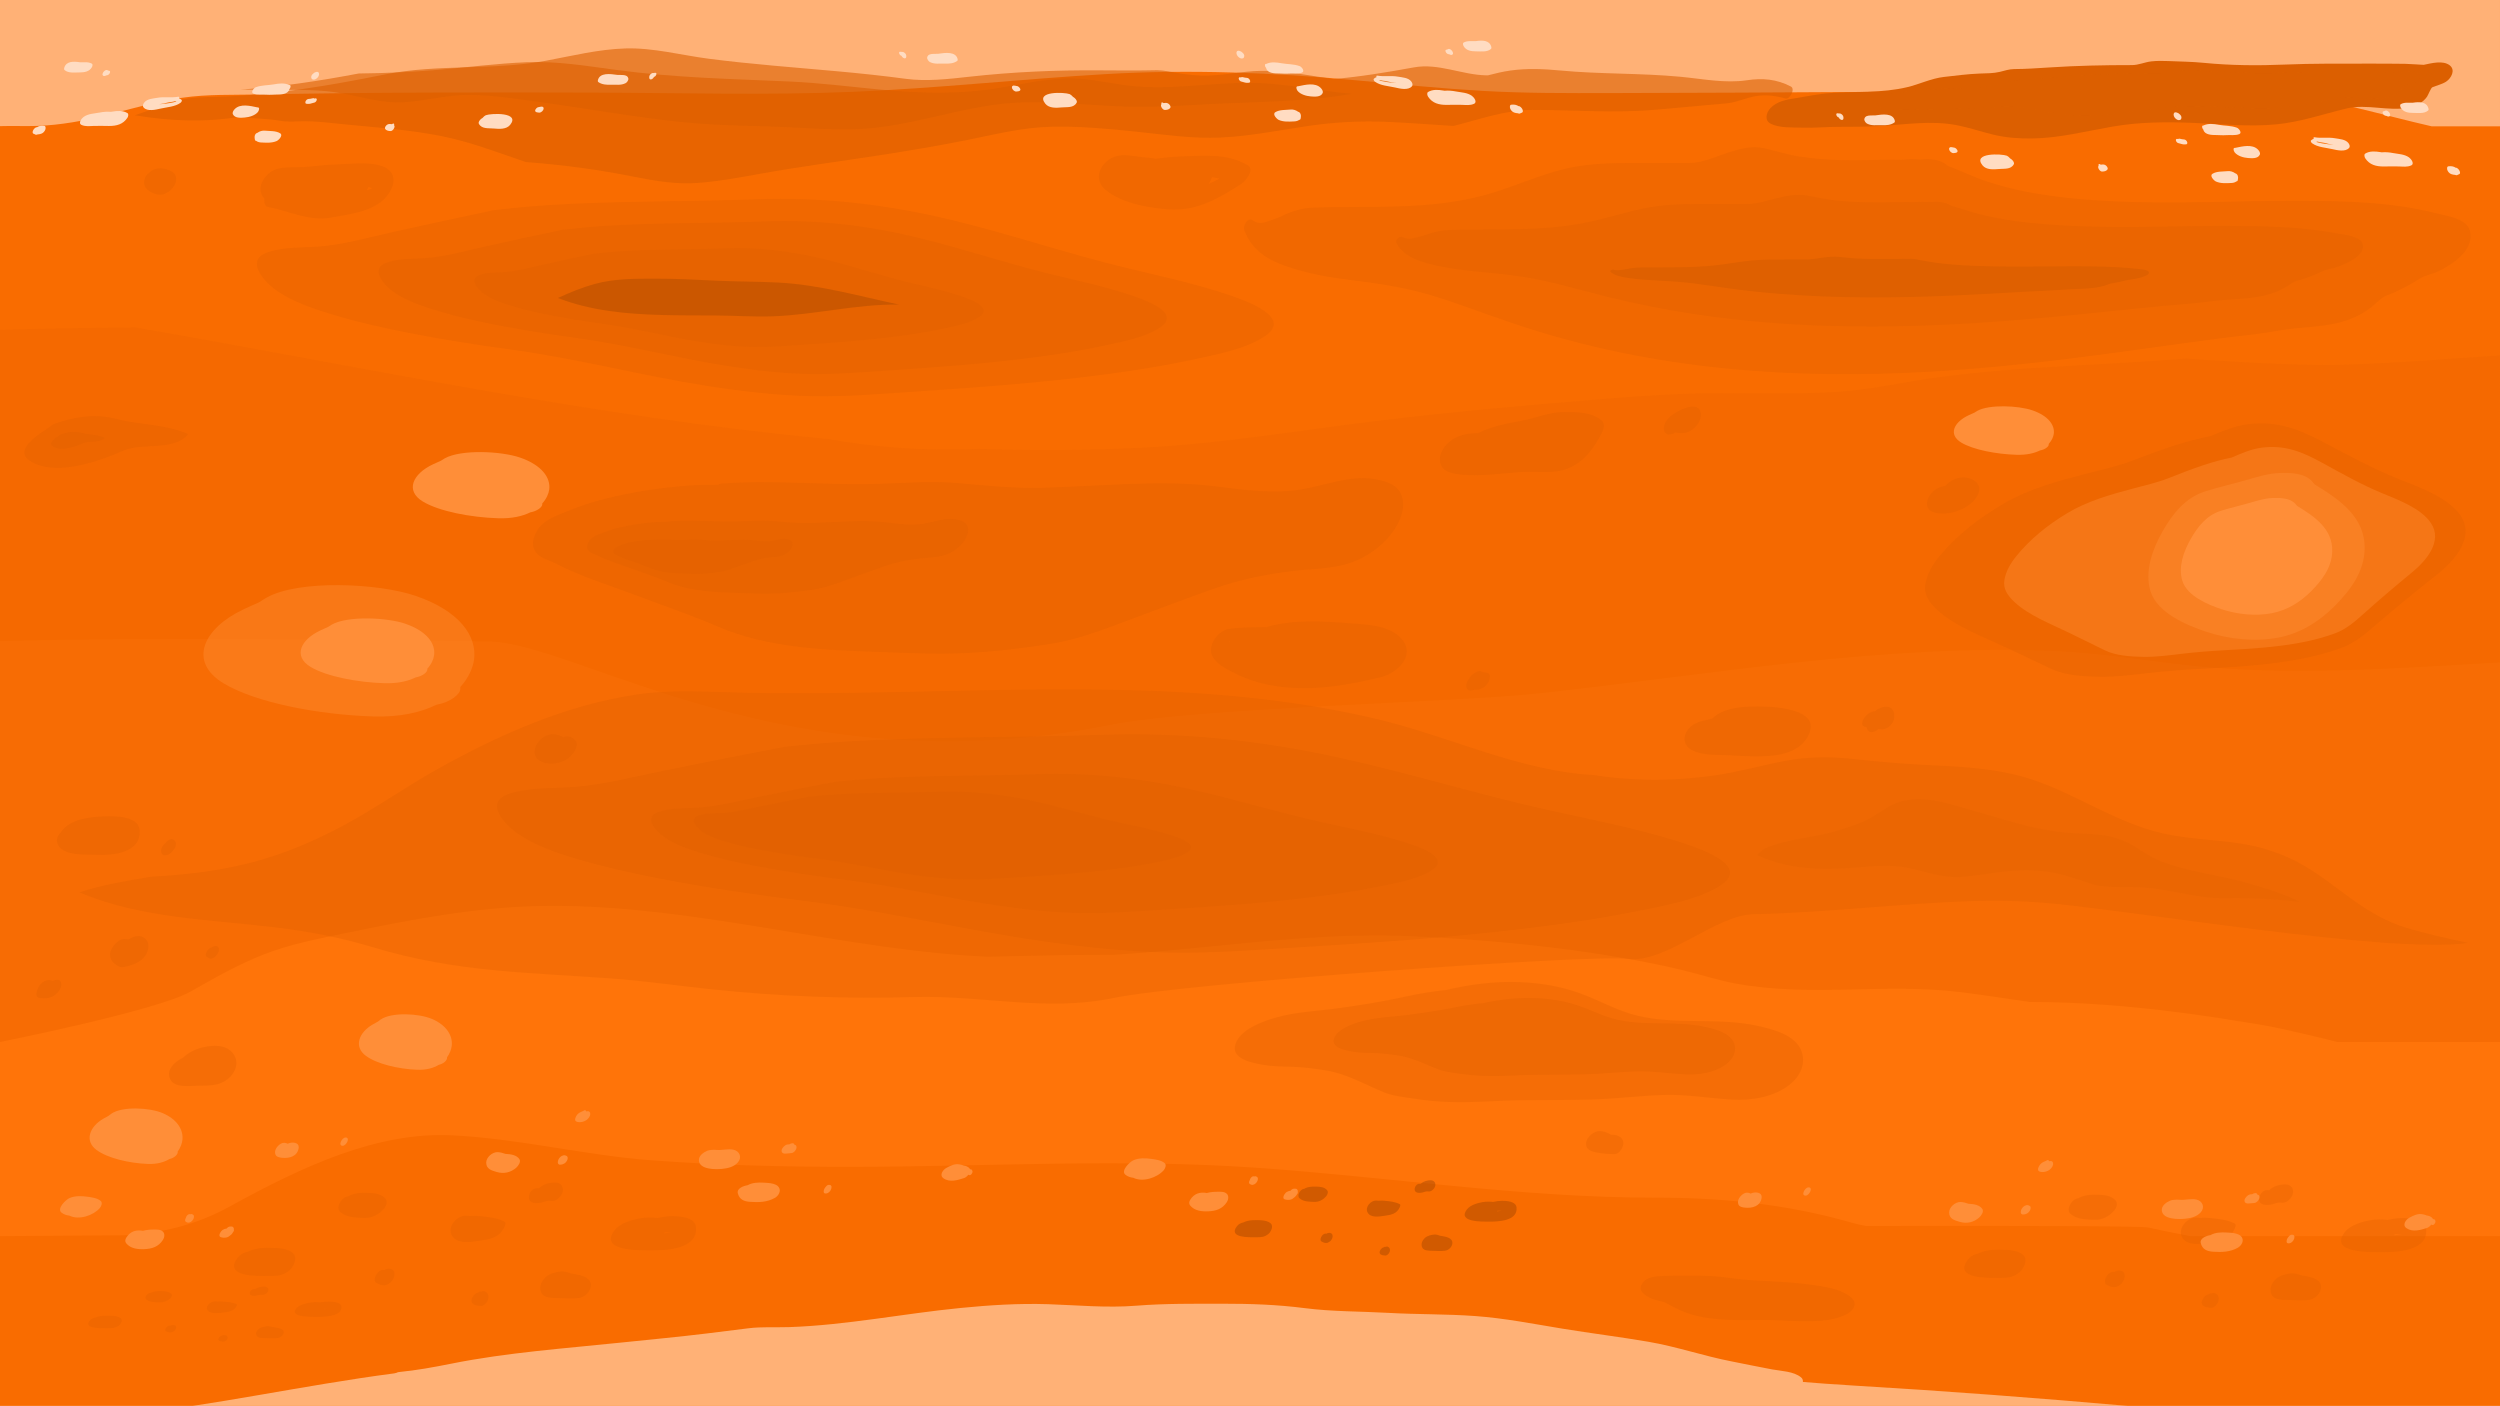 <?xml version="1.0" encoding="UTF-8"?>
<svg xmlns="http://www.w3.org/2000/svg" viewBox="0 0 133.543 75.1">
  <defs>
    <style>
      .cls-1, .cls-2, .cls-3, .cls-4, .cls-5, .cls-6 {
        mix-blend-mode: screen;
      }

      .cls-1, .cls-7 {
        fill: #ffb176;
      }

      .cls-2, .cls-8, .cls-6 {
        fill: #ff8e38;
      }

      .cls-3 {
        fill: #ffdcc2;
      }

      .cls-9, .cls-4 {
        opacity: .6;
      }

      .cls-9, .cls-10, .cls-11, .cls-12, .cls-13, .cls-14, .cls-15 {
        mix-blend-mode: multiply;
      }

      .cls-9, .cls-16, .cls-11, .cls-14 {
        fill: #dc5f00;
      }

      .cls-17 {
        isolation: isolate;
      }

      .cls-4 {
        fill: #f16800;
      }

      .cls-18 {
        fill: #ff7409;
      }

      .cls-10 {
        fill: #8b3c00;
      }

      .cls-10, .cls-12, .cls-13, .cls-14, .cls-15 {
        opacity: .3;
      }

      .cls-11 {
        opacity: .2;
      }

      .cls-6 {
        opacity: .4;
      }

      .cls-13 {
        fill: #723100;
      }

      .cls-15 {
        fill: #c25400;
      }

      .cls-19 {
        fill: #f96c00;
      }
    </style>
  </defs>
  <g class="cls-17">
    <g id="Layer_1" data-name="Layer 1">
      <g>
        <g>
          <g>
            <rect class="cls-19" x="0" width="133.543" height="75.118"/>
            <path class="cls-18" d="m124.928,35.808c-2.546.059-5.094.032-7.638-.229-2.518-.258-5.023-.703-7.546-.807-9.186-.38-18.344,1.265-27.508,2.262-4.666.507-18.282.754-22.95,1.688-17.152,3.43-28.484-4.41-33.199-4.458-8.695-.087-17.392-.238-26.087-.017v31.784s2.472-.017,6.688-.047c1.877-.115,3.723-.51,5.587-1.538,3.928-2.167,7.88-3.988,11.841-3.802,3.56.166,7.119,1.07,10.68,1.336,3.563.267,7.125.352,10.689.348,7.147-.006,14.297-.447,21.445.037,7.156.485,14.311,1.615,21.469,1.61,3.517-.003,7.008.327,10.518,1.338.255.073.51.128.766.176,8.875-.016,14.714.004,15.06.08.755.166,1.511.319,2.268.462h16.533v-30.647c-2.871.164-5.742.358-8.615.424Z"/>
            <path class="cls-4" d="m124.928,19.489c-2.546.07-7.991-.317-8.168-.342-.614.055-1.229.101-1.845.143-2.829.19-5.666.284-8.49.542-1.523.14-3.044.315-4.551.581-1.273.224-2.525.445-3.818.523-2.027.123-4.057.071-6.086.066-2.055-.004-4.087.131-6.134.294-4.145.332-8.287.699-12.415,1.204-4.157.509-8.262,1.211-12.451,1.417-2.9.142-5.807.156-8.709.06-2.894.132-5.58-.094-8.054-.529-12.433-1.173-24.663-3.816-36.963-5.956-2.415.016-4.83.054-7.244.127v38.043s8.386-1.674,10.17-2.689c1.265-.72,2.541-1.445,3.898-1.98,1.435-.566,2.946-.846,4.453-1.159,3.397-.706,6.86-1.369,10.341-1.436,3.614-.071,7.227.405,10.788.968,4.032.637,8.059,1.418,12.138,1.689.32.021.642.038.963.053,2.253-.055,4.506-.105,6.758-.103,1.395-.09,2.789-.213,4.181-.35,3.912-.385,7.844-.828,11.782-.642,3.826.181,7.719.536,11.491,1.207.994.177,1.985.376,2.966.616.925.227,1.835.528,2.772.701,2.027.374,4.085.367,6.139.32,1.973-.045,3.947-.101,5.91.143,1.229.153,2.448.349,3.673.523,2.668,0,5.341.219,7.981.558,1.447.186,2.888.417,4.327.653,1.389.228,4.122.928,4.126.928h8.686V18.981c-2.871.195-5.742.43-8.615.508Z"/>
            <path class="cls-7" d="m1.963,6.727c1.281-.042,2.556-.28,3.797-.595,1.322-.337,2.633-.715,3.987-.912,1.325-.193,2.697-.145,4.034-.172,5.989-.121,11.979-.119,17.97-.101,4.6.014,9.22.15,13.816-.042,4.505-.188,8.988-.683,13.488-.946,4.512-.263,8.952-.083,13.449.336,2.226.207,4.452.431,6.686.56,2.269.13,4.538.121,6.81.117,9.227-.018,18.454-.105,27.681-.134,2.229-.007,4.492-.121,6.718.016,1.876.115,3.719.487,5.543.924,1.303.312,2.621.665,3.951.97h3.649V0H0v6.738c.654-.022,1.314.01,1.963-.011Z"/>
            <g>
              <path class="cls-14" d="m131.936,12.329c-.167-.657-1.275-.802-1.689-.909-2.477-.639-5.03-.691-7.549-.695-3.226-.004-6.45.182-9.675.035-1.588-.072-3.182-.209-4.754-.51-.731-.14-1.455-.333-2.172-.568-.696-.229-1.366-.57-2.057-.822-.002-.002-.002-.005-.004-.006-.394-.349-.885-.374-1.347-.339-.04.003-.079.005-.119.007-.32-.027-.641-.024-.964.014-.378-.005-.757-.015-1.132-.002-1.429.05-2.873.051-4.296-.162-.65-.098-1.281-.3-1.926-.45-.655-.151-1.291.024-1.93.226-.692.219-1.366.559-2.084.56-.781,0-1.562,0-2.343,0-1.432.001-2.841-.031-4.256.302-1.461.344-2.861,1.01-4.311,1.407-3.026.827-6.114.568-9.182.673-.57.02-1.142.186-1.674.452-.231.117-.465.184-.703.27-.346.124-.561.16-.893-.062-.205-.137-.509.291-.406.558.434,1.131,1.352,1.606,2.234,1.913,1.165.404,2.351.607,3.55.752,4.016.488,4.73,1.001,8.634,2.321,15.184,5.133,30.497,1.525,39.39.582.751-.079,1.499-.254,2.254-.33,1.4-.14,2.812-.146,4.061-1.079.295-.221.601-.586.933-.701.303-.105.599-.251.892-.399.282-.144.559-.308.831-.482.293-.188.668-.233.978-.383.574-.276,1.991-1.062,1.707-2.172Z"/>
              <path class="cls-14" d="m126.197,12.999c-.133-.382-1.006-.466-1.333-.528-1.952-.371-3.964-.401-5.95-.403-2.542-.003-5.084.105-7.626.02-1.252-.042-2.508-.122-3.747-.296-.576-.081-1.147-.193-1.713-.33-.548-.133-1.077-.331-1.621-.478,0,0,0-.003-.003-.003-.309-.203-.697-.217-1.061-.197-.031.002-.062.004-.093.004-.253-.016-.506-.014-.76.008-.299-.003-.597-.009-.893-.001-1.126.028-2.266.029-3.387-.094-.513-.057-1.01-.174-1.518-.261-.517-.088-1.018.014-1.521.131-.546.127-1.077.324-1.643.325-.616,0-1.231,0-1.847,0-1.129,0-2.239-.017-3.354.175-1.152.199-2.256.587-3.398.816-2.385.48-4.819.331-7.237.391-.45.012-.899.108-1.319.263-.183.067-.366.107-.555.157-.271.072-.441.092-.703-.036-.161-.08-.401.168-.32.324.342.657,1.065.933,1.761,1.11.919.234,1.854.352,2.799.436,3.165.283,3.729.581,6.806,1.347,11.969,2.98,24.039.885,31.05.338.592-.046,1.182-.147,1.776-.191,1.103-.082,2.217-.085,3.201-.626.232-.128.474-.34.734-.407.24-.06.473-.145.703-.232.223-.083.441-.178.655-.279.23-.109.527-.136.77-.223.453-.161,1.569-.617,1.347-1.261Z"/>
              <path class="cls-15" d="m114.776,14.511c-.074-.118-.561-.144-.742-.163-1.089-.115-2.21-.124-3.316-.125-1.417,0-2.833.033-4.25.006-.697-.013-1.397-.038-2.088-.091-.321-.025-.639-.06-.954-.102-.306-.041-.6-.102-.903-.147,0,0,0,0,0,0-.173-.063-.39-.067-.592-.062-.017,0-.035,0-.053.001-.141-.005-.281-.004-.423.002-.166-.001-.332-.003-.497,0-.628.009-1.263.009-1.887-.029-.286-.018-.564-.054-.847-.081-.287-.027-.566.004-.848.041-.304.039-.6.1-.915.1-.344,0-.686,0-1.029,0-.629,0-1.248-.006-1.869.054-.642.062-1.257.182-1.893.253-1.329.149-2.686.102-4.033.121-.251.003-.501.034-.734.082-.103.02-.205.033-.309.048-.152.023-.247.029-.393-.011-.09-.024-.224.052-.179.1.19.203.594.289.981.344.512.073,1.033.109,1.559.135,1.764.087,2.077.18,3.792.417,6.67.921,13.395.274,17.302.104.33-.014.659-.045.99-.059.615-.025,1.235-.026,1.783-.193.13-.04.265-.105.41-.126.133-.019.263-.045.392-.072.124-.026.245-.055.365-.087.128-.033.293-.041.429-.068.253-.05.875-.191.751-.391Z"/>
            </g>
            <path class="cls-16" d="m130.863,3.493c-.364-.286-.982-.114-1.396-.03-.337-.012-.681-.048-.999-.054-.715-.012-1.431-.01-2.145-.01-1.412.002-2.814-.01-4.227.049-1.467.062-2.924.053-4.386-.092-.624-.062-1.248-.066-1.874-.094-.307-.014-.61-.016-.917.017-.352.038-.678.199-1.035.198-1.484-.001-2.951.03-4.432.127-.617.04-1.245.083-1.863.086-.266.002-.503.085-.76.148-.35.085-.724.077-1.08.091-.632.024-1.278.11-1.907.181-.683.077-1.31.392-1.975.549-1.325.314-2.717.226-4.061.31-.646.041-1.299.182-1.939.284-.455.072-.948.159-1.293.522-.224.236-.339.653.009.832.477.245,1.167.193,1.686.212.656.024,1.31-.046,1.967-.043.717.002,1.434-.004,2.149-.043,1.407-.076,2.757-.315,4.163-.042.651.127,1.287.348,1.932.503.689.165,1.394.215,2.098.203,1.433-.023,2.846-.388,4.254-.632,1.449-.252,2.897-.261,4.359-.199,1.458.062,2.941.216,4.399.077,1.287-.123,2.488-.542,3.742-.845,1.103-.267,2.255.172,3.367-.054.349-.071.725-.26.945-.576.06-.088.209-.473.284-.505.236-.101.524-.16.742-.305.268-.178.509-.616.192-.864Z"/>
            <path class="cls-14" d="m128.553,49.566c-1.033-.309-1.96-.85-2.835-1.473-.899-.64-1.761-1.349-2.721-1.898-1.06-.606-2.239-.985-3.448-1.156-1.338-.19-2.702-.226-4.024-.524-1.311-.296-2.521-.864-3.725-1.448-1.209-.586-2.418-1.208-3.718-1.571-1.485-.416-3.037-.533-4.572-.601-1.499-.066-2.969-.183-4.458-.347-1.245-.139-2.476-.14-3.709.098-1.246.24-2.474.59-3.731.77-1.219.172-2.452.26-3.685.23-.929-.021-1.866-.096-2.791-.244-3.986-.225-7.678-2.059-11.538-2.981-9.182-2.193-18.774-1.532-28.124-1.413-1.897.024-3.796.035-5.693-.004-1.932-.04-3.854-.193-5.774.094-3.831.572-7.413,2.171-10.766,4.058-1.642.924-3.196,2.024-4.852,2.914-1.548.833-3.173,1.531-4.875,1.981-1.78.469-3.593.68-5.416.776-1.303.214-2.605.427-3.859.839,3.29,1.401,7.013,1.449,10.513,1.878,1.77.216,3.479.543,5.186,1.062,2.133.649,4.33,1.02,6.547,1.229,2.028.192,4.064.281,6.097.427,1.822.131,3.621.396,5.436.586,3.579.376,7.188.52,10.786.413,3.648-.107,7.103.802,10.68.049,3.707-.78,25.468-2.342,27.48-2.088,2,.253,4.684-2.343,6.698-2.386,3.945-.084,7.866-.583,11.809-.706,1.787-.056,3.485.04,5.256.252,4.421.529,8.824,1.2,13.253,1.665,1.975.208,3.963.407,5.95.418.633.003,1.28.001,1.907-.099-1.101-.241-2.207-.478-3.284-.8Z"/>
            <path class="cls-14" d="m131.428,27.53c-.657-.956-2.169-1.492-3.313-1.949-1.394-.558-2.678-1.263-3.981-1.949-1.305-.686-2.469-1.168-4.06-.97-.695.086-1.377.377-2.005.638-.629.118-1.251.288-1.878.486-.8.253-1.577.55-2.355.844-.752.284-1.575.465-2.364.666-1.537.394-3.073.814-4.4,1.582-1.332.771-2.5,1.678-3.428,2.781-.395.469-.694.966-.796,1.534-.101.574.211,1.003.663,1.413.969.878,2.468,1.428,3.701,2.007.792.372,1.583.746,2.372,1.121.744.352,1.739.405,2.578.418.863.014,1.727-.1,2.58-.197.965-.111,1.933-.181,2.906-.232,1.731-.09,3.46-.192,5.156-.508.748-.14,1.475-.325,2.18-.573.767-.269,1.329-.75,1.897-1.239,1.072-.922,2.153-1.81,3.273-2.693.996-.787,2.067-2.027,1.274-3.179Z"/>
            <path class="cls-6" d="m129.857,27.946c-.524-.791-1.729-1.236-2.642-1.614-1.113-.462-2.136-1.046-3.175-1.614-1.04-.569-1.968-.968-3.236-.804-.554.072-1.098.313-1.598.529-.502.097-.998.238-1.498.402-.638.209-1.257.455-1.877.699-.6.235-1.256.385-1.885.552-1.226.326-2.451.674-3.509,1.31-1.062.638-1.993,1.39-2.732,2.303-.315.389-.554.801-.635,1.27-.081.477.168.831.529,1.171.771.729,1.967,1.183,2.95,1.663.632.308,1.262.617,1.892.927.593.292,1.386.335,2.055.347.688.011,1.377-.083,2.057-.164.77-.092,1.542-.15,2.317-.192,1.38-.075,2.758-.159,4.11-.421.597-.116,1.175-.269,1.737-.475.611-.223,1.061-.621,1.514-1.026.854-.764,1.717-1.499,2.608-2.231.794-.652,1.648-1.68,1.017-2.634Z"/>
            <path class="cls-7" d="m74.509,72.29c-2.064.043-4.114.094-6.179-.016-2.041-.107-4.076-.291-6.111-.476-4.074-.37-8.177-.742-12.269-.448-4.224.304-8.434.717-12.663.971-4.197.252-8.407.369-12.601.668-4.875.346-9.671,1.395-14.498,2.128h103.655c-4.944-.437-9.894-.812-14.849-1.105-8.161-.483-16.295-1.896-24.486-1.723Z"/>
            <path class="cls-9" d="m129.135,3.913c-.288-.167-.776-.067-1.103-.017-.266-.007-.537-.028-.788-.031-.564-.008-1.13-.006-1.694-.006-1.115.001-2.224-.006-3.338.028-1.159.037-2.31.031-3.464-.054-.493-.035-.986-.038-1.48-.055-.242-.008-.482-.009-.725.01-.277.022-.535.116-.817.116-1.172-.001-2.33.018-3.5.073-.487.024-.982.048-1.471.051-.21.001-.397.049-.6.085-.276.049-.571.045-.853.053-.499.014-1.01.064-1.507.106-.539.044-1.035.228-1.561.32-1.046.183-2.146.131-3.206.181-.511.024-1.025.106-1.532.166-.358.042-.749.093-1.02.304-.177.138-.268.381.007.485.377.143.921.113,1.331.124.52.015,1.036-.026,1.555-.025.565.002,1.132-.002,1.696-.024,1.112-.044,2.178-.184,3.289-.024.514.074,1.016.203,1.525.293.544.096,1.1.125,1.656.118,1.131-.014,2.247-.226,3.359-.369,1.144-.147,2.288-.152,3.443-.116,1.15.036,2.322.126,3.474.044,1.017-.071,1.966-.316,2.956-.492.871-.155,1.781.1,2.658-.032.275-.041.573-.151.747-.336.048-.051.165-.275.225-.293.186-.059.414-.094.586-.178.211-.104.402-.359.152-.504Z"/>
            <path class="cls-6" d="m123.63,25.866c-.041-.054-.086-.108-.133-.161-.395-.442-1.174-.459-1.721-.439-.602.021-1.184.203-1.756.37-.742.215-1.497.38-2.233.616-1.064.34-1.739,1.203-2.273,2.14-.53.934-.971,2.133-.638,3.197.362,1.155,1.933,1.811,2.969,2.156,1.214.404,2.621.554,3.881.309,1.152-.225,2.162-.852,2.982-1.677.832-.839,1.572-1.81,1.605-3.037.045-1.734-1.365-2.666-2.684-3.472Z"/>
            <path class="cls-2" d="m122.702,27.022c-.029-.038-.061-.076-.093-.112-.277-.31-.822-.321-1.204-.308-.422.015-.829.142-1.229.259-.519.151-1.048.266-1.563.431-.744.238-1.217.842-1.591,1.498-.371.653-.68,1.493-.446,2.238.254.809,1.353,1.267,2.078,1.509.849.283,1.834.388,2.716.216.807-.158,1.513-.596,2.087-1.174.583-.587,1.101-1.267,1.124-2.126.031-1.213-.956-1.866-1.878-2.43Z"/>
            <path class="cls-9" d="m95.662,4.621c-.766-.401-1.527-.457-2.342-.335-1.165.176-2.378-.074-3.551-.185-2.141-.202-4.288-.134-6.43-.336-.89-.084-1.772-.123-2.66.003-.402.057-.801.152-1.199.257-.03,0-.06,0-.091-.001-1.3-.023-2.556-.665-3.866-.424-1.435.263-2.876.502-4.321.624-1.271-.194-2.535-.454-3.82-.44-1.08.012-2.137.288-3.226.252-.598-.019-1.19-.113-1.781-.228-.183-.036-.371-.051-.56-.058-1.021.023-2.042.017-3.063.008-2.346-.019-4.643.083-6.974.341-1.113.123-2.281.262-3.399.111-1.21-.163-2.424-.29-3.639-.401-2.29-.21-4.586-.374-6.867-.669-1.479-.191-2.983-.6-4.479-.552-1.439.047-2.831.395-4.241.658-2.843.53-5.766.161-8.597.732-2.977.601-5.974,1.107-9.016,1.198-.679.02-1.33.002-1.989.189-.531.151-1.05.342-1.571.524-.251.088-.513.183-.78.269,1.89.315,3.744.39,5.614.078.719.114,1.441.087,2.167.218.436.079.91.017,1.352.022.631.007,1.26.081,1.889.147,2.188.23,4.356.326,6.508.923,1.132.314,2.242.734,3.358,1.111.044.003.089.008.134.011,1.916.148,3.766.396,5.65.775,1.145.23,2.281.419,3.451.326,1.109-.087,2.202-.289,3.296-.487,2.117-.384,4.252-.659,6.378-.99,1.568-.244,3.135-.504,4.691-.818,1.477-.298,2.916-.662,4.432-.701,1.526-.039,3.046.101,4.561.26,1.492.157,3.019.384,4.521.315,1.556-.073,3.079-.379,4.616-.61,1.449-.217,2.877-.292,4.342-.225,1.16.052,2.318.144,3.477.216,1.402-.35,2.776-.858,4.221-.858,2.196,0,4.389.187,6.585-.01,1.263-.113,2.525-.227,3.789-.34.517-.046,1.006-.285,1.52-.379.545-.1,1.095-.031,1.629.122.216.062.539-.51.281-.644Z"/>
            <path class="cls-9" d="m17.9,4.928c1.229.176,2.427.613,3.684.534,1.193-.074,2.374-.418,3.574-.394,1.2.024,2.411.208,3.6.371,2.532.347,5.05.809,7.593,1.075,1.564.164,3.116.194,4.687.239,1.547.044,3.095.194,4.643.149,3.082-.09,5.965-1.38,9.057-1.436,1.562-.029,3.116.111,4.674.197,1.57.087,3.101.017,4.668-.074,2.715-.158,5.461-.117,8.146-.578-1.814-.152-3.604-.572-5.425-.586-2.217-.016-4.388.423-6.605.139-1.095-.141-2.212-.424-3.32-.372-1.117.053-2.21.276-3.308.472-2.231.399-4.415.329-6.664.111-1.577-.153-3.152-.35-4.735-.421-1.548-.071-3.096-.119-4.642-.204-1.542-.086-3.079-.209-4.61-.414-1.603-.215-3.148-.477-4.774-.412-1.602.064-3.189.276-4.785.41-1.392.117-2.797.177-4.195.192-2.082.394-4.177.716-6.292.859.455.006.91.011,1.365.015,1.209.012,2.468-.045,3.667.126Z"/>
            <g>
              <path class="cls-6" d="m22.215,31.833c-2.004-.688-6.249-.878-7.968.087-.147.083-.282.169-.409.255-.348.148-.641.287-.831.375-2.145,1.006-2.983,2.79-1.07,3.947,1.724,1.043,5.094,1.683,7.99,1.773,1.445.045,2.559-.217,3.39-.627.74-.126,1.281-.564,1.273-.858,0-.026-.004-.054-.006-.08.447-.494.683-1.03.74-1.486.16-1.245-.782-2.586-3.109-3.385Z"/>
              <path class="cls-2" d="m21.656,33.319c-.988-.339-3.082-.433-3.93.044-.073.041-.139.083-.201.126-.172.074-.316.142-.41.186-1.059.496-1.472,1.375-.528,1.947.85.514,2.513.829,3.94.873.713.022,1.262-.107,1.672-.309.365-.062.632-.278.628-.423,0-.013-.002-.026-.003-.039.221-.244.336-.508.365-.733.079-.614-.386-1.275-1.533-1.67Z"/>
            </g>
            <path class="cls-8" d="m27.771,24.44c-1.01-.347-3.15-.442-4.016.045-.075.041-.143.085-.207.128-.175.074-.323.144-.419.189-1.081.507-1.504,1.406-.54,1.989.869.526,2.568.848,4.028.893.728.023,1.29-.109,1.708-.315.373-.063.646-.285.642-.433,0-.013-.002-.027-.002-.041.225-.249.343-.519.373-.749.081-.627-.394-1.304-1.567-1.707Z"/>
            <g class="cls-5">
              <path class="cls-8" d="m108.559,21.917c-.74-.254-2.308-.324-2.942.033-.055.03-.104.062-.151.094-.128.054-.237.106-.308.138-.792.372-1.102,1.03-.395,1.458.637.386,1.882.622,2.952.654.534.017.944-.08,1.252-.231.273-.046.473-.208.471-.317,0-.009-.002-.02-.003-.029.165-.183.252-.38.273-.549.059-.46-.289-.955-1.148-1.251Z"/>
            </g>
            <path class="cls-8" d="m8.679,59.456c-.687-.291-2.144-.371-2.733.036-.051.035-.097.072-.141.108-.119.062-.22.121-.285.158-.735.425-1.023,1.179-.367,1.667.591.441,1.748.711,2.741.749.496.019.878-.092,1.163-.265.254-.053.439-.238.436-.363,0-.011-.002-.021-.002-.033.153-.209.234-.436.254-.628.055-.526-.269-1.093-1.066-1.43Z"/>
            <path class="cls-8" d="m23.064,54.425c-.687-.291-2.143-.371-2.733.037-.051.035-.097.07-.141.107-.119.062-.22.121-.285.158-.735.426-1.023,1.179-.367,1.668.592.44,1.748.71,2.741.748.496.02.878-.092,1.163-.265.254-.053.439-.238.437-.362,0-.012,0-.023-.002-.033.153-.21.234-.436.255-.629.055-.525-.269-1.092-1.067-1.43Z"/>
            <g>
              <path class="cls-2" d="m122.466,27.806c-.605-.257-1.891-.327-2.41.033-.045.03-.086.062-.124.095-.105.055-.194.106-.252.14-.648.374-.902,1.039-.323,1.471.52.388,1.541.626,2.417.66.438.017.774-.081,1.025-.233.225-.047.389-.211.386-.32,0-.009,0-.02,0-.03.135-.184.206-.384.224-.554.049-.464-.236-.963-.941-1.261Z"/>
              <path class="cls-2" d="m122.297,28.36c-.299-.127-.933-.161-1.188.016-.022.015-.042.031-.062.047-.052.027-.096.053-.124.069-.32.185-.445.513-.159.726.257.191.76.309,1.191.325.216.009.382-.04.507-.115.11-.023.19-.104.189-.158,0-.005-.001-.009-.001-.015.066-.091.102-.19.11-.273.024-.229-.116-.475-.464-.622Z"/>
            </g>
            <path class="cls-14" d="m16.92,13.179c-.869.059-1.947.011-2.741.346-.995.42-.131,1.435.43,1.872.732.571,1.7.94,2.631,1.243,1.153.376,2.345.672,3.546.928,2.169.463,4.372.812,6.583,1.115,3.498.48,6.895,1.381,10.379,1.928,1.884.295,3.792.52,5.712.553,1.726.03,3.439-.112,5.157-.227,3.474-.233,6.955-.478,10.398-.936,1.628-.216,3.254-.471,4.848-.822,1.228-.27,2.705-.545,3.711-1.225,1.495-1.01-1.01-1.888-1.978-2.213-1.752-.589-3.585-.984-5.397-1.421-3.162-.762-6.213-1.806-9.376-2.569-3.444-.831-6.883-1.239-10.476-1.104-3.705.14-7.423.074-11.122.315-.955.062-1.904.155-2.852.266-1.805.38-3.608.768-5.405,1.17-1.34.3-2.658.686-4.048.781Z"/>
            <path class="cls-14" d="m22.7,13.789c-.674.046-1.509.009-2.125.269-.771.326-.101,1.112.333,1.451.567.443,1.317.729,2.04.964.893.291,1.817.521,2.748.719,1.683.359,3.39.63,5.103.865,2.712.372,5.347,1.07,8.047,1.494,1.46.229,2.939.403,4.428.429,1.338.023,2.666-.087,3.998-.176,2.693-.18,5.392-.37,8.061-.725,1.263-.168,2.522-.365,3.759-.638.951-.209,2.097-.423,2.876-.949,1.159-.783-.783-1.464-1.533-1.716-1.357-.457-2.778-.763-4.185-1.102-2.451-.591-4.816-1.4-7.268-1.992-2.671-.644-5.336-.96-8.122-.856-2.872.108-5.754.058-8.622.244-.74.048-1.477.121-2.211.206-1.4.294-2.797.595-4.191.907-1.038.233-2.06.532-3.138.605Z"/>
            <path class="cls-14" d="m26.943,14.535c-.436.029-.976.005-1.373.173-.499.21-.066.719.216.938.366.286.851.471,1.317.623.578.188,1.175.336,1.776.465,1.087.232,2.191.407,3.298.559,1.753.24,3.455.691,5.2.965.943.148,1.899.26,2.861.277.864.015,1.723-.056,2.583-.114,1.74-.117,3.484-.239,5.209-.469.816-.108,1.631-.236,2.429-.412.615-.135,1.355-.273,1.859-.613.749-.506-.506-.945-.99-1.109-.878-.295-1.796-.493-2.704-.712-1.584-.382-3.112-.905-4.697-1.287-1.726-.416-3.448-.621-5.248-.553-1.855.07-3.719.038-5.571.158-.48.031-.954.078-1.429.133-.904.19-1.808.385-2.709.587-.671.15-1.331.343-2.027.391Z"/>
            <path class="cls-14" d="m30.429,42.053c-1.053.065-2.36.013-3.324.384-1.206.465-.158,1.586.521,2.07.889.633,2.061,1.041,3.19,1.375,1.399.415,2.843.743,4.299,1.026,2.631.512,5.302.898,7.982,1.234,4.242.531,8.361,1.526,12.586,2.132,2.283.327,4.597.574,6.925.612,2.093.032,4.17-.124,6.253-.251,4.213-.258,8.434-.529,12.608-1.035,1.975-.239,3.946-.522,5.879-.91,1.488-.299,3.279-.603,4.499-1.353,1.812-1.117-1.225-2.089-2.398-2.449-2.123-.652-4.346-1.089-6.544-1.572-3.834-.843-7.533-1.997-11.368-2.842-4.177-.919-8.346-1.371-12.702-1.221-4.493.154-9,.082-13.485.348-1.158.069-2.31.173-3.459.295-2.188.42-4.374.848-6.554,1.295-1.624.332-3.223.758-4.908.862Z"/>
            <path class="cls-14" d="m37.255,43.141c-.672.042-1.506.008-2.121.245-.769.296-.101,1.012.333,1.32.565.402,1.315.664,2.035.877.893.266,1.813.475,2.743.655,1.679.327,3.383.573,5.094.788,2.707.339,5.336.975,8.031,1.359,1.457.209,2.934.368,4.419.391,1.335.022,2.66-.078,3.989-.16,2.688-.164,5.382-.336,8.046-.66,1.26-.152,2.517-.332,3.751-.58.95-.192,2.094-.385,2.871-.864,1.157-.713-.781-1.333-1.53-1.562-1.355-.415-2.773-.694-4.176-1.003-2.446-.538-4.808-1.274-7.254-1.814-2.665-.587-5.326-.875-8.106-.779-2.867.099-5.743.053-8.605.223-.739.044-1.474.109-2.206.187-1.398.27-2.792.543-4.184.827-1.035.212-2.056.484-3.131.551Z"/>
            <path class="cls-14" d="m38.618,43.423c-.425.025-.953.004-1.342.154-.486.188-.064.64.211.836.358.254.832.419,1.287.555.564.167,1.146.299,1.734.414,1.062.206,2.14.361,3.221.498,1.712.214,3.375.615,5.079.859.921.133,1.854.233,2.795.248.844.013,1.683-.051,2.522-.102,1.7-.104,3.403-.214,5.088-.418.797-.097,1.593-.211,2.372-.367.601-.121,1.323-.244,1.815-.547.731-.45-.494-.842-.968-.988-.856-.263-1.754-.439-2.641-.634-1.547-.34-3.04-.806-4.587-1.147-1.686-.371-3.368-.554-5.126-.493-1.812.062-3.632.033-5.441.141-.468.027-.932.069-1.395.119-.884.169-1.765.342-2.644.522-.655.134-1.301.306-1.98.349Z"/>
            <path class="cls-14" d="m96.204,56.081c-.35-.81-1.509-1.105-2.319-1.284-2.119-.467-4.313-.033-6.425-.544-1.082-.262-2.014-.812-3.046-1.19-1.033-.377-2.118-.556-3.224-.602-1.321-.055-2.657.119-3.958.422-.72.076-1.435.192-2.139.348-1.177.261-2.356.45-3.554.618-1.176.166-2.366.193-3.507.541-.714.218-1.739.611-2.022,1.337-.322.825.84,1.044,1.469,1.155.504.09,1.028.089,1.539.104.625.017,1.217.1,1.83.198,1.096.177,2.061.748,3.063,1.16.521.214,1.197.276,1.755.363.596.094,1.199.141,1.802.162,1.253.043,2.517-.082,3.771-.096,1.267-.014,2.534-.004,3.801-.04,1.284-.036,2.557-.203,3.839-.242,1.239-.038,2.436.182,3.666.249,1.049.057,2.191-.139,3.026-.777.604-.462.935-1.18.632-1.882Z"/>
            <path class="cls-14" d="m92.603,55.665c-.247-.525-1.065-.718-1.638-.834-1.497-.303-3.047-.021-4.539-.354-.764-.17-1.422-.526-2.15-.771-.73-.245-1.496-.361-2.276-.391-.934-.036-1.877.077-2.796.273-.508.05-1.014.125-1.511.227-.831.169-1.664.291-2.51.4-.831.107-1.672.125-2.477.352-.505.141-1.229.396-1.429.867-.228.535.593.678,1.037.751.356.058.727.058,1.087.066.441.011.859.065,1.293.129.773.114,1.456.485,2.164.753.368.139.845.18,1.239.236.421.06.847.091,1.272.104.885.028,1.777-.054,2.663-.061.896-.009,1.79-.004,2.685-.026.907-.023,1.806-.132,2.711-.157.876-.025,1.721.117,2.59.161.741.038,1.547-.089,2.138-.505.427-.299.66-.766.446-1.221Z"/>
            <path class="cls-11" d="m119.882,47.123c-1.347-.378-2.758-.528-4.079-.98-.568-.194-1.01-.413-1.501-.755-.498-.345-1.035-.587-1.626-.715-.587-.127-1.204-.133-1.801-.162-.697-.033-1.383-.134-2.065-.276-1.254-.263-2.474-.675-3.705-1.022-1.192-.336-2.436-.76-3.663-.37-.586.186-1.083.614-1.623.897-.507.267-1.068.44-1.612.611-1.28.402-2.688.434-3.925.966-.094.04-.269.185-.421.36,1.674.788,3.41.811,5.257.669.949-.072,1.886-.179,2.826.021.91.193,1.83.541,2.773.483.948-.058,1.881-.274,2.83-.334.938-.058,1.834-.013,2.739.247.574.164,1.142.35,1.707.54.156.019.312.034.469.049.716.066,1.433.014,2.146.067,1.457.111,2.816.6,4.293.567,1.257-.027,2.479.034,3.728.166.074.008.149.016.225.023-.951-.477-1.93-.76-2.973-1.052Z"/>
            <g>
              <path class="cls-14" d="m10.053,23.183c-1.216-.527-2.57-.476-3.839-.805-1.184-.307-2.277-.104-3.352.278-.443.332-.961.605-1.327,1.023-.222.253-.363.569-.063.836.4.358,1.746,1.055,5.145-.455.939-.417,2.733.05,3.436-.876Z"/>
              <path class="cls-14" d="m5.592,23.381c-.396-.172-.839-.156-1.254-.264-.388-.101-.745-.034-1.097.091-.145.108-.313.197-.434.334-.072.083-.119.186-.02.273.131.117.571.345,1.683-.149.307-.136.892.017,1.122-.286Z"/>
            </g>
            <path class="cls-1" d="m27.463,73.511c1.581.094,3.16.24,4.744.262,1.577.022,3.152-.092,4.722-.227,3.107-.267,6.203-.664,9.316-.869,1.562-.103,3.129-.165,4.695-.133,1.592.033,3.172.193,4.76.309,3.194.232,6.396.36,9.6.438,3.216.078,6.433.111,9.649.161,3.2.05,6.403.226,9.602.229,3.088.003,6.179-.208,9.264.024.825.061,1.648.155,2.473.233.04-.138.028-.272-.076-.359-.387-.328-1.07-.341-1.549-.429-.723-.133-1.433-.285-2.152-.425-1.504-.29-2.963-.798-4.472-1.054-1.518-.259-3.046-.448-4.565-.696-1.559-.255-3.091-.56-4.669-.675-1.544-.113-3.094-.082-4.64-.17-1.494-.085-2.994-.062-4.478-.254-1.465-.188-2.887-.236-4.363-.235-1.542.002-3.08-.017-4.616.105-1.591.128-3.14-.027-4.726-.08-1.556-.051-3.114.049-4.662.201-3.051.299-6.087.918-9.154,1.023-.732.025-1.478-.028-2.205.065-.736.092-1.474.185-2.211.275-1.505.185-3.013.322-4.52.481-3.055.32-6.129.53-9.142,1.136-.922.185-1.846.353-2.783.445-.105.012-.22.079-.323.176,2.153.104,4.332-.082,6.481.043Z"/>
            <g>
              <path class="cls-14" d="m12.633,69.66c-.229-.098-.477-.111-.729-.133-.101-.009-.193-.011-.28-.002-.043-.004-.088-.008-.134-.008-.241-.001-.533.245-.409.455.14.239.59.168.825.141.31-.037.578-.072.726-.336.015-.026.048-.097,0-.117Z"/>
              <path class="cls-14" d="m14.118,68.725c-.16-.003-.358.04-.477.138,0,0,0,0-.002,0-.017,0-.034,0-.052,0-.134-.01-.248.11-.244.221.005.156.25.143.373.119.08-.014.181-.056.261-.043.124.021.228-.039.301-.121.126-.141.049-.31-.16-.314Z"/>
              <path class="cls-14" d="m18.232,69.781c-.033-.238-.496-.252-.689-.253-.14-.001-.285.017-.43.043-.165-.015-.332-.018-.507.007-.238.034-.59.113-.752.285-.481.51.762.476,1.05.477.389.003,1.408-.009,1.328-.56Zm-.916.136c.068-.004.135-.004.204-.001-.074.008-.147.016-.222.022.006-.006.013-.013.018-.021Z"/>
              <path class="cls-14" d="m6.448,70.417c-.115-.096-.326-.123-.478-.13-.265-.011-.596-.019-.844.085-.117.021-.224.061-.307.147-.444.472.643.432.903.432.239,0,.404.002.602-.126.117-.076.259-.297.123-.408Z"/>
              <path class="cls-14" d="m9.145,69.111c-.132-.125-.342-.135-.524-.14-.204-.005-.398.005-.572.087-.019.001-.037.004-.058.009-.143.04-.317.262-.158.368.193.13.456.126.69.133.236.008.431-.078.586-.226.062-.06.106-.165.036-.231Z"/>
              <path class="cls-14" d="m9.408,70.883c-.012-.077-.078-.102-.159-.104-.05-.002-.097.012-.138.035-.004-.001-.007-.002-.011-.003-.079-.015-.156.036-.203.085-.033.035-.059.077-.065.122-.004.026,0,.075.032.091.083.038.16.073.258.064.058-.005.116-.028.165-.063.016-.009.03-.021.042-.033.004-.005.009-.011.014-.017.047-.052.075-.113.065-.176Z"/>
              <path class="cls-14" d="m15.155,71.143c-.024-.164-.307-.212-.455-.233-.044-.006-.088-.012-.131-.018-.093-.029-.193-.054-.287-.047-.144.011-.334.048-.444.133-.125.096-.214.24-.126.379.08.126.332.119.473.121.207.005.43.022.635-.004.172-.022.358-.172.336-.331Z"/>
              <path class="cls-14" d="m12.061,71.322c-.035-.015-.074-.008-.111.006-.012-.006-.028-.008-.045-.003-.012.004-.023.011-.034.019-.006.001-.011.002-.017.004-.034.006-.063.021-.091.04-.059.039-.128.134-.085.198.045.069.188.079.272.08.057.002.117-.045.15-.079.039-.042.062-.089.06-.144-.002-.061-.04-.096-.1-.121Z"/>
            </g>
            <g>
              <path class="cls-14" d="m119.378,65.362c-.419-.221-.869-.252-1.328-.3-.186-.019-.354-.023-.512-.003-.08-.011-.161-.018-.245-.019-.439-.002-.973.549-.747,1.024.254.533,1.077.373,1.507.31.565-.08,1.055-.159,1.323-.752.026-.058.088-.216.002-.261Z"/>
              <path class="cls-14" d="m122.089,63.266c-.291-.007-.656.089-.871.308,0,.001,0,.002-.002.002-.031,0-.062,0-.095-.002-.245-.021-.453.248-.446.495.01.349.456.318.681.269.146-.032.331-.126.477-.098.226.047.417-.086.55-.27.229-.318.088-.695-.293-.704Z"/>
              <path class="cls-14" d="m129.596,65.632c-.062-.533-.906-.566-1.26-.567-.255,0-.519.037-.784.097-.302-.032-.604-.039-.925.016-.435.076-1.076.252-1.372.637-.878,1.144,1.39,1.068,1.916,1.073.71.007,2.569-.019,2.425-1.255Zm-1.672.305c.122-.009.245-.01.37-.002-.135.018-.269.033-.402.049.011-.016.021-.031.032-.047Z"/>
              <path class="cls-14" d="m108.093,67.059c-.21-.213-.597-.276-.875-.291-.482-.025-1.085-.042-1.539.19-.213.046-.408.135-.559.33-.812,1.057,1.174.969,1.647.969.437,0,.738.004,1.099-.283.215-.172.475-.666.226-.915Z"/>
              <path class="cls-14" d="m113.012,64.129c-.239-.277-.623-.3-.956-.311-.373-.012-.727.01-1.044.193-.034.002-.068.008-.105.021-.26.091-.58.587-.289.826.353.291.832.282,1.26.298.432.018.785-.176,1.068-.508.114-.134.195-.369.066-.519Z"/>
              <path class="cls-14" d="m113.493,68.103c-.022-.172-.143-.226-.291-.234-.09-.004-.176.027-.251.08-.006-.002-.013-.006-.018-.008-.144-.033-.287.082-.371.192-.06.077-.106.172-.119.272-.008.059-.003.17.058.204.151.086.293.164.471.145.106-.011.213-.064.302-.143.028-.022.055-.045.077-.074.008-.01.017-.023.025-.039.085-.115.136-.255.118-.395Z"/>
              <path class="cls-14" d="m123.98,68.685c-.043-.367-.559-.476-.83-.521-.079-.014-.158-.027-.238-.039-.169-.068-.353-.121-.523-.105-.264.023-.608.108-.81.297-.228.214-.391.539-.23.85.145.282.606.267.862.273.379.009.784.048,1.159-.009.313-.049.653-.387.611-.744Z"/>
              <path class="cls-14" d="m118.333,69.087c-.063-.033-.135-.02-.202.012-.022-.014-.053-.016-.081-.006-.022.009-.044.024-.063.041-.01.002-.021.005-.03.008-.062.015-.116.049-.166.091-.107.088-.234.299-.156.444.084.154.345.177.497.182.105.002.215-.102.274-.18.072-.094.113-.2.109-.32-.004-.137-.072-.215-.182-.271Z"/>
            </g>
            <g>
              <path class="cls-13" d="m74.773,64.326c-.255-.135-.529-.154-.81-.184-.113-.012-.215-.015-.312-.002-.049-.006-.099-.011-.149-.011-.268-.001-.594.335-.456.624.155.326.657.227.919.19.346-.049.645-.098.809-.459.016-.035.053-.131,0-.158Z"/>
              <path class="cls-13" d="m76.427,63.046c-.178-.004-.399.055-.531.188,0,0,0,.001,0,.002-.019,0-.038,0-.058-.002-.149-.013-.276.151-.272.303.006.212.278.194.416.164.088-.02.201-.078.29-.06.139.028.254-.053.335-.165.14-.194.054-.425-.179-.43Z"/>
              <path class="cls-13" d="m81.008,64.49c-.038-.325-.553-.346-.769-.346-.155,0-.316.022-.478.059-.184-.019-.369-.023-.564.01-.265.046-.656.154-.837.389-.536.698.849.651,1.169.654.434.004,1.568-.012,1.479-.766Zm-1.021.186c.075-.004.15-.005.227,0-.082.01-.164.019-.246.029.007-.01.014-.019.019-.029Z"/>
              <path class="cls-13" d="m67.887,65.361c-.129-.13-.364-.169-.534-.178-.294-.016-.662-.025-.938.117-.131.027-.25.081-.342.201-.495.644.717.59,1.006.59.267,0,.45.002.67-.172.132-.105.29-.406.139-.559Z"/>
              <path class="cls-13" d="m70.889,63.574c-.146-.17-.38-.184-.584-.19-.226-.007-.444.006-.637.118-.02,0-.042.004-.064.012-.158.056-.354.357-.177.504.216.178.508.172.769.183.265.011.479-.107.652-.31.07-.082.119-.226.041-.316Z"/>
              <path class="cls-13" d="m71.182,65.997c-.013-.105-.087-.139-.177-.142-.056-.002-.107.017-.153.049-.004-.002-.007-.004-.012-.005-.088-.021-.175.05-.227.117-.036.048-.064.105-.072.166-.005.036-.002.103.035.124.093.053.179.101.287.089.064-.007.13-.04.185-.087.017-.014.033-.028.047-.045.004-.006.01-.016.016-.024.051-.071.083-.155.071-.241Z"/>
              <path class="cls-13" d="m77.581,66.353c-.026-.224-.341-.291-.507-.318-.048-.008-.097-.018-.145-.024-.103-.042-.215-.074-.319-.065-.16.015-.371.066-.494.182-.14.131-.238.329-.141.519.089.172.37.162.526.166.23.006.478.03.707-.006.191-.029.398-.235.373-.453Z"/>
              <path class="cls-13" d="m74.136,66.598c-.039-.021-.082-.012-.123.007-.015-.008-.033-.01-.051-.003-.014.005-.026.015-.038.024-.006.002-.012.004-.019.005-.038.01-.071.03-.101.056-.065.054-.143.183-.095.271.051.094.21.107.304.109.063.002.131-.061.167-.108.044-.058.069-.122.067-.195-.003-.083-.045-.132-.111-.166Z"/>
            </g>
            <g>
              <path class="cls-14" d="m26.954,65.262c-.419-.221-.869-.252-1.328-.3-.186-.02-.354-.023-.512-.004-.08-.01-.161-.018-.245-.018-.44-.002-.973.549-.747,1.022.255.534,1.077.373,1.507.312.566-.08,1.055-.159,1.323-.753.026-.058.088-.215.002-.26Z"/>
              <path class="cls-14" d="m29.664,63.166c-.291-.007-.654.089-.87.308l-.002.002c-.031,0-.062,0-.095-.002-.245-.022-.453.248-.446.495.011.349.456.318.681.269.145-.033.331-.126.476-.098.228.046.416-.086.549-.27.229-.317.089-.695-.293-.703Z"/>
              <path class="cls-14" d="m37.172,65.533c-.062-.533-.906-.566-1.26-.567-.255-.002-.52.036-.784.097-.302-.033-.604-.04-.925.016-.435.075-1.076.252-1.372.637-.879,1.144,1.391,1.067,1.916,1.072.71.008,2.569-.02,2.425-1.254Zm-1.672.304c.122-.009.245-.009.371-.001-.136.018-.269.033-.403.048.011-.015.021-.03.032-.047Z"/>
              <path class="cls-14" d="m15.669,66.959c-.211-.213-.597-.276-.875-.291-.482-.025-1.085-.042-1.539.19-.213.046-.408.135-.559.33-.811,1.057,1.174.969,1.647.969.437,0,.738.003,1.099-.283.215-.172.475-.666.227-.915Z"/>
              <path class="cls-14" d="m20.589,64.03c-.24-.278-.623-.3-.957-.312-.372-.012-.728.01-1.044.193-.034.002-.068.008-.105.021-.26.091-.581.586-.289.826.352.29.832.281,1.259.298.433.018.787-.176,1.07-.508.113-.134.194-.369.066-.519Z"/>
              <path class="cls-14" d="m21.069,68.003c-.023-.173-.143-.227-.291-.234-.09-.004-.175.027-.251.08-.006-.002-.012-.006-.019-.008-.143-.033-.286.082-.371.192-.059.077-.106.171-.119.271-.008.06-.003.17.058.205.151.086.293.164.471.145.107-.011.213-.065.302-.143.028-.021.055-.045.077-.074.008-.01.017-.023.025-.039.085-.115.136-.256.118-.395Z"/>
              <path class="cls-14" d="m31.556,68.585c-.043-.367-.56-.477-.83-.521-.079-.014-.158-.028-.238-.04-.169-.067-.352-.121-.523-.105-.264.024-.608.108-.81.297-.229.214-.391.54-.231.85.146.282.606.267.862.273.379.01.784.049,1.159-.009.313-.048.653-.386.611-.743Z"/>
              <path class="cls-14" d="m25.909,68.987c-.063-.032-.135-.019-.202.013-.022-.015-.053-.017-.081-.006-.023.008-.044.023-.063.041-.01.002-.02.004-.03.007-.062.016-.116.05-.167.091-.106.089-.233.299-.155.444.084.155.345.177.497.182.104.004.215-.102.275-.179.071-.094.112-.201.109-.32-.005-.137-.073-.215-.183-.272Z"/>
            </g>
            <path class="cls-14" d="m74.781,26.279c-.271-.462-.925-.623-1.413-.697-1.273-.191-2.532.33-3.768.548-1.548.274-3.176.034-4.719-.156-1.49-.183-3.027-.179-4.524-.122-1.537.058-3.069.154-4.608.202-1.538.048-3.023-.109-4.551-.246-1.492-.133-2.935.004-4.424.043-2.751.075-5.505-.23-8.253-.015-.057.004-.114.025-.172.058-.54-.004-1.081.009-1.623.05-1.477.111-2.967.337-4.404.699-.685.172-1.355.397-2.01.663-.497.201-1.195.44-1.522.893-.244.338-.442.799-.228,1.2.223.418.767.513,1.147.712,1.331.697,2.778,1.123,4.177,1.657,1.476.564,2.973,1.058,4.425,1.689,2.741,1.19,5.862,1.266,8.804,1.375,1.502.056,2.993.128,4.494.053,1.52-.075,3.033-.255,4.534-.495,1.493-.237,2.96-.822,4.37-1.348,1.418-.529,2.833-1.066,4.26-1.573,1.395-.497,2.842-.799,4.311-.971,1.247-.147,2.446-.085,3.607-.664.942-.469,1.844-1.301,2.169-2.325.128-.404.141-.858-.079-1.231Z"/>
            <path class="cls-14" d="m51.636,28.033c-.118-.197-.404-.266-.618-.297-.558-.081-1.108.141-1.649.233-.678.117-1.391.015-2.066-.066-.652-.078-1.325-.076-1.98-.052-.673.025-1.344.065-2.017.086-.673.021-1.324-.046-1.993-.104-.652-.057-1.284.002-1.936.019-1.204.032-2.41-.099-3.613-.007-.024.003-.05.011-.075.025-.236-.002-.474.003-.71.021-.647.047-1.3.143-1.929.297-.3.073-.594.169-.88.282-.218.085-.523.188-.666.381-.107.144-.194.34-.101.511.097.178.336.219.503.304.582.297,1.216.478,1.828.706.646.24,1.301.45,1.937.719,1.199.507,2.566.539,3.854.586.657.024,1.309.055,1.968.022.665-.032,1.327-.109,1.984-.21.654-.102,1.296-.351,1.913-.575.621-.225,1.241-.454,1.865-.67.611-.211,1.244-.34,1.888-.413.546-.062,1.071-.037,1.58-.283.412-.2.807-.555.949-.991.056-.172.062-.366-.035-.525Z"/>
            <path class="cls-14" d="m42.304,28.924c-.056-.093-.19-.125-.291-.14-.263-.039-.521.066-.775.11-.319.055-.655.007-.973-.032-.307-.036-.624-.036-.933-.024-.316.012-.632.031-.949.04-.316.009-.623-.022-.937-.049-.308-.026-.605.001-.911.009-.566.015-1.134-.046-1.7-.003-.012,0-.024.005-.036.011-.111-.001-.223.002-.334.01-.305.023-.611.068-.907.141-.142.034-.279.08-.414.133-.102.04-.247.088-.313.179-.051.068-.092.16-.048.241.046.083.158.102.236.143.274.14.573.225.861.332.304.113.612.212.911.339.565.238,1.208.254,1.814.276.309.011.616.025.925.01.313-.015.625-.051.936-.099.308-.047.609-.165.899-.27.293-.106.584-.213.878-.315.288-.1.585-.161.889-.195.257-.029.503-.017.743-.132.193-.094.379-.261.446-.466.026-.081.028-.172-.017-.247Z"/>
            <path class="cls-14" d="m85.556,22.465c-.526-.459-1.334-.455-1.994-.456-.778-.002-1.523.32-2.279.466-.603.117-1.599.272-2.322.663-.394.001-.79.049-1.144.211-.533.246-1.109.9-.828,1.521.173.382.74.453,1.1.485,1.057.096,2.108-.07,3.16-.14.913-.06,1.827.147,2.679-.267.765-.371,1.25-1.068,1.624-1.805.101-.198.208-.502.005-.678Z"/>
            <path class="cls-14" d="m90.854,22.119c-.065-.835-1.332-.146-1.64.131-.198.179-.436.539-.297.817.113.226.395.153.579.033.123.025.251.035.361.036.492.008,1.034-.528.996-1.018Z"/>
            <path class="cls-14" d="m74.874,34.132c-.641-.742-1.877-.771-2.763-.839-1.436-.111-2.963-.208-4.361.176-.04.011-.078.023-.117.034-.123.003-.246.004-.366.004-.527.001-1.061.016-1.586.081-.467.059-.892.531-.98.979-.152.769.866,1.197,1.409,1.466,1.051.521,2.233.705,3.399.726,1.415.026,2.863-.253,4.231-.58.893-.212,1.899-1.161,1.134-2.047Zm-9.152.221c-.019-.019-.038-.038-.054-.06-.095-.132.028-.054.054.06Z"/>
            <path class="cls-14" d="m79.451,35.943c-.079-.022-.165-.025-.247-.032-.138-.145-.396-.001-.522.1-.071.058-.132.125-.185.199-.109.153-.286.467-.086.629.1.08.228.059.346-.001.062.004.122.005.184-.001.281-.031.547-.262.622-.535.035-.128.055-.312-.111-.359Z"/>
            <path class="cls-14" d="m95.954,38.01c-.65-.229-1.388-.267-2.071-.272-.635-.005-1.346.039-1.932.308-.167.077-.339.194-.486.336-.153.038-.307.078-.467.114-.386.088-.73.258-.924.621-.196.372-.07.755.293.948.608.323,1.373.238,2.041.28.812.051,1.631.107,2.44-.001.773-.103,1.557-.456,1.827-1.246.201-.59-.216-.909-.722-1.088Z"/>
            <path class="cls-14" d="m100.678,37.753c-.186.021-.365.11-.518.238-.008,0-.017,0-.023.001-.229.024-.407.164-.544.342-.097.125-.218.399-.004.48.042.016.086.029.129.041.014.147.105.266.279.252.131-.012.248-.075.345-.164.049.004.097.01.145.015.292.034.597-.232.673-.509.1-.367-.046-.744-.481-.695Z"/>
            <path class="cls-14" d="m105.664,25.889c-.112-.206-.345-.315-.562-.361-.464-.098-.889.107-1.197.43-.113.021-.222.054-.308.084-.572.2-1.052,1.15-.223,1.346.708.168,1.682-.154,2.127-.727.173-.222.308-.505.163-.772Z"/>
            <path class="cls-14" d="m7.823,50.214c-.239-.318-.638-.24-.958-.026-.04-.011-.08-.021-.122-.026-.339-.046-.592.225-.759.485-.169.264-.134.601.103.802.084.071.222.174.329.201.126.033.278-.013.4-.041.273-.062.541-.174.76-.353.272-.224.492-.717.246-1.042Z"/>
            <path class="cls-14" d="m11.674,50.617c-.045-.09-.158-.104-.243-.068-.052.023-.103.045-.155.066-.098.041-.176.112-.229.205-.04.07-.095.231-.002.291.032.021.064.042.097.062.184.119.404-.091.489-.24.051-.09.093-.217.043-.316Z"/>
            <path class="cls-14" d="m11.874,55.908c-.633-.143-1.564.074-2.089.583-.436.22-.951.644-.686,1.173.23.457,1.037.342,1.443.332.375-.009.735.016,1.104-.088.479-.135.938-.541.979-1.064.036-.466-.321-.84-.752-.936Z"/>
            <path class="cls-14" d="m3.032,52.335c-.036.004-.072.011-.107.021-.038.008-.077.022-.114.043-.103-.052-.228-.061-.342-.026-.294.089-.472.391-.524.676-.018.097.019.231.132.253.336.064.693.024.947-.229.121-.122.227-.262.251-.438.022-.16-.062-.315-.242-.299Z"/>
            <path class="cls-14" d="m7.46,44.36c-.047-.788-1.331-.767-1.859-.752-.788.023-1.885.137-2.354.855-.153.162-.262.377-.179.595.269.705,1.525.572,2.131.602.851.042,2.333-.102,2.262-1.301Z"/>
            <path class="cls-14" d="m9.362,44.945c-.042-.059-.07-.097-.142-.115-.135-.036-.28.078-.357.174-.003.004-.005.01-.008.014-.049.041-.093.088-.135.137-.07.083-.127.204-.113.314,0,.014.002.027.002.04.006.054.028.099.068.134.044.033.093.046.146.039.215.015.39-.184.493-.344.063-.096.123-.285.046-.393Z"/>
            <path class="cls-14" d="m30.768,39.611c-.17-.277-.427-.318-.686-.235-.164-.099-.363-.153-.531-.155-.477-.009-.957.42-.994.902-.033.428.385.635.752.663.501.039.985-.13,1.3-.538.116-.151.28-.439.16-.637Z"/>
            <path class="cls-14" d="m20.419,8.88c-.726-.26-1.724-.112-2.478-.094-.707.017-1.403.148-2.109.151-.706.004-1.301-.019-1.735.624-.25.37-.242.766.028,1.049-.007.067-.008.136,0,.207.012.103.078.213.188.234,1.141.219,2.206.796,3.395.567.878-.169,1.851-.259,2.597-.8.682-.496,1.14-1.57.114-1.939Zm-.811,1.279c.027-.061.052-.119.071-.175.07.017.142.04.204.075-.089.042-.184.075-.277.104,0-.002,0-.003.002-.004Z"/>
            <g class="cls-12">
              <path class="cls-16" d="m9.368,9.368c-.076-.178-.311-.273-.48-.326-.206-.065-.47-.071-.67.017-.096.042-.192.109-.272.191-.209.145-.296.45-.213.68.081.223.369.366.576.432.102.032.216.042.321.035.058-.004.117-.02.171-.041.01-.003.19-.113.212-.124.263-.19.492-.541.355-.865Z"/>
              <path class="cls-16" d="m9.013,10.233c-.015.011-.03.022-.045.032.042-.027.053-.035.045-.032Z"/>
            </g>
            <path class="cls-14" d="m66.67,8.845c-1.081-.673-2.439-.527-3.659-.485-.428.015-.862.08-1.296.12-.133-.028-.269-.048-.41-.057-.474-.029-.929-.156-1.408-.126-.921.057-1.662,1.163-.85,1.838.824.684,2.085.922,3.11,1.027.738.076,1.373.016,2.073-.234.744-.266,1.436-.688,2.095-1.121.196-.129.71-.734.345-.961Zm-1.938.618c.138.02.274.046.407.08-.19.103-.385.199-.582.28.084-.112.155-.24.175-.36Z"/>
            <path class="cls-14" d="m86.245,60.622c-.061-.008-.127-.011-.194-.007-.02-.013-.041-.025-.062-.038-.174-.1-.35-.161-.553-.157-.368.008-.827.439-.69.828.09.254.475.307.701.344.262.042.53.059.795.06.199.002.372-.226.435-.39.135-.35-.09-.595-.432-.641Z"/>
            <path class="cls-14" d="m99.066,69.616c-.021-.227-.29-.403-.472-.508-.493-.282-1.096-.366-1.649-.452-.81-.126-1.63-.176-2.447-.217-.694-.037-1.378-.067-2.066-.17-.703-.105-1.383-.133-2.093-.128-.491.003-.983-.005-1.475.016-.332.014-.721.031-.993.243-.128.099-.246.279-.227.447.018.173.183.291.314.381.214.147.479.219.729.275.076.018.152.035.228.053.271.158.551.305.839.436.738.334,1.537.445,2.34.497.808.052,1.617.009,2.426.023.742.014,1.481.081,2.223.064.626-.016,1.356-.078,1.916-.386.197-.108.433-.323.408-.574Z"/>
          </g>
          <g>
            <path class="cls-2" d="m15.37,61.095c-.123-.065-.262-.071-.385.008-.182.118-.362.354-.267.578.053.127.238.154.356.166.375.035.797-.068.877-.501.063-.344-.359-.363-.582-.251Z"/>
            <path class="cls-2" d="m18.46,60.762c-.194,0-.424.443-.156.443.194,0,.424-.443.156-.443Z"/>
            <path class="cls-2" d="m27.748,61.921c-.144-.221-.457-.268-.7-.28-.013-.001-.025-.001-.037-.001-.138-.046-.274-.09-.425-.096-.283-.014-.617.278-.614.562.002.34.28.414.552.496.387.116.762.034,1.061-.234.098-.088.255-.309.163-.447Z"/>
            <path class="cls-2" d="m30.285,61.759c-.013-.006-.025-.014-.037-.02-.048-.025-.083-.035-.137-.027-.007,0-.015.004-.023.006-.058.01-.111.041-.156.084-.034.031-.063.068-.086.108,0,.002-.002.004-.003.006,0,0,0,.002-.002.004-.011.02-.02.039-.027.061-.007.017-.01.035-.012.054-.013.065-.005.134.049.162.02.015.048.022.084.017,0,0,.002,0,.003-.001.028,0,.056-.003.087-.011.022-.006.045-.017.067-.025.081-.029.148-.096.19-.171.021-.036.035-.074.041-.115.005-.037.002-.108-.039-.13Z"/>
            <path class="cls-2" d="m39.177,61.414c-.291-.062-.601.039-.897.012-.103-.01-.201-.01-.294.002-.073.004-.143.016-.207.042-.207.09-.472.272-.445.534.047.482.908.467,1.234.435.31-.03.631-.105.844-.343.24-.268.1-.611-.234-.682Z"/>
            <path class="cls-2" d="m42.441,61.156c-.008-.058-.058-.092-.114-.088-.061.004-.109.023-.156.057-.004.002-.009.003-.014.005-.077-.002-.153.009-.221.058-.093.066-.24.228-.168.357.054.095.173.082.267.073.079-.009.158-.017.237-.023.121-.006.227-.131.264-.236.031-.087.013-.201-.095-.203Z"/>
            <path class="cls-2" d="m41.651,63.552c-.053-.359-.592-.362-.865-.378-.284-.016-.605-.004-.852.138-.202.029-.594.166-.521.435.09.333.332.431.659.452.468.033.916.022,1.331-.217.136-.078.272-.266.248-.43Z"/>
            <path class="cls-2" d="m44.338,63.298c-.036-.004-.075-.013-.111,0-.038.014-.066.041-.093.07-.079.086-.135.168-.135.287,0,.132.161.111.234.066.113-.069.186-.191.186-.322,0-.04-.037-.097-.081-.101Z"/>
            <path class="cls-2" d="m51.91,62.486c-.018-.023-.04-.024-.061-.016-.014-.012-.028-.022-.042-.031-.011-.022-.025-.041-.045-.058-.087-.073-.178-.106-.269-.115-.071-.028-.144-.05-.221-.064-.277-.054-.473.057-.704.176-.204.105-.41.398-.166.567.333.23.756.094,1.105-.018.067-.022.154-.092.22-.177.014.006.028.012.043.019.088.04.189-.119.182-.19-.005-.038-.019-.061-.042-.093Z"/>
            <path class="cls-2" d="m31.386,59.358c-.027.002-.055.005-.082.007,0-.012-.003-.023-.008-.033-.029-.059-.102-.017-.137.01-.005.003-.043.019-.064.027-.044.018-.087.036-.128.061-.013.007-.074.047-.035.023-.035.022-.064.051-.093.081-.049.056-.083.123-.105.193-.024.074-.022.151.058.185.184.078.451.006.59-.127.071-.067.132-.152.146-.254.013-.093-.036-.182-.141-.173Z"/>
            <path class="cls-2" d="m8.711,65.8c-.12-.132-.328-.121-.492-.121-.184,0-.393.014-.584.068-.343-.061-.673.007-.893.371-.057.094-.074.205-.002.293.233.285.609.329.957.316.425-.016.77-.127,1.009-.498.079-.121.11-.316.006-.43Z"/>
            <path class="cls-2" d="m10.323,64.896c-.012-.008-.024-.017-.036-.025-.041-.027-.086-.024-.128-.009-.048-.023-.103.007-.141.038-.031.029-.08.093-.085.148-.056.088-.075.19.025.234.044.02.078.036.128.029.101-.016.184-.091.234-.178.034-.061.077-.188.002-.238Z"/>
            <path class="cls-2" d="m12.454,65.813c.032-.036.056-.082.036-.106,0-.012.003-.022.003-.035.002-.027-.002-.053-.011-.075,0-.001-.002-.003-.002-.004-.003-.006-.005-.012-.009-.017-.021-.039-.059-.065-.119-.057-.014,0-.028-.002-.042-.002-.079-.006-.153.045-.211.113-.069,0-.144.033-.197.063-.097.055-.291.336-.099.396.102.032.198.035.303.011.071-.017.141-.059.198-.115.063-.042.116-.106.149-.172Z"/>
            <path class="cls-2" d="m5.382,64.153c-.182-.159-.485-.196-.712-.227-.314-.044-.669-.057-.965.076-.18.08-.698.561-.415.777.12.091.266.14.416.156.511.257,1.281-.008,1.624-.402.077-.089.163-.282.052-.38Z"/>
          </g>
          <g>
            <path class="cls-2" d="m93.516,63.758c-.123-.064-.262-.071-.385.009-.181.117-.363.353-.267.577.053.128.238.155.356.166.375.035.797-.068.877-.501.063-.344-.359-.363-.582-.251Z"/>
            <path class="cls-2" d="m96.606,63.425c-.194,0-.425.443-.156.443.194,0,.425-.443.156-.443Z"/>
            <path class="cls-2" d="m105.894,64.584c-.144-.22-.457-.267-.7-.28-.013-.001-.025-.001-.038-.001-.137-.046-.273-.09-.424-.096-.283-.013-.617.278-.615.562.003.341.281.413.553.495.387.117.761.035,1.061-.234.098-.086.254-.307.163-.446Z"/>
            <path class="cls-2" d="m108.431,64.423c-.012-.008-.025-.014-.037-.021-.048-.025-.083-.035-.137-.027-.007.001-.015.004-.022.006-.058.01-.111.042-.156.084-.034.03-.063.068-.086.108,0,.002-.002.004-.003.005s-.002.003-.002.004c-.011.02-.021.04-.028.061-.005.016-.009.034-.011.053-.013.066-.005.134.049.162.02.015.048.022.084.017,0-.001.002-.001.002-.001.029,0,.057-.003.088-.01.023-.007.045-.017.066-.025.082-.031.149-.097.191-.172.021-.035.035-.074.041-.115.005-.037.002-.107-.039-.129Z"/>
            <path class="cls-2" d="m117.323,64.077c-.292-.063-.603.04-.898.012-.103-.009-.201-.009-.293.003-.074.002-.145.015-.207.042-.208.089-.473.271-.446.534.047.482.908.467,1.234.434.31-.029.631-.105.844-.342.24-.269.1-.611-.233-.683Z"/>
            <path class="cls-2" d="m120.586,63.819c-.007-.059-.059-.091-.114-.088-.061.003-.11.024-.156.057-.005.002-.009.003-.014.005-.077-.002-.153.01-.221.058-.093.067-.24.228-.168.357.054.095.173.083.267.073.079-.008.158-.017.237-.021.121-.008.227-.131.264-.236.031-.088.014-.202-.095-.204Z"/>
            <path class="cls-2" d="m119.797,66.215c-.054-.36-.592-.362-.865-.378-.283-.016-.606-.004-.851.138-.203.03-.595.166-.522.435.09.333.332.431.659.453.469.031.916.02,1.332-.219.135-.077.271-.265.247-.429Z"/>
            <path class="cls-2" d="m122.484,65.961c-.037-.003-.076-.013-.112,0-.039.015-.066.041-.094.07-.079.086-.135.167-.135.288,0,.131.162.109.235.065.113-.069.186-.191.186-.323,0-.039-.037-.096-.08-.101Z"/>
            <path class="cls-2" d="m130.056,65.15c-.018-.023-.04-.025-.061-.017-.014-.011-.028-.021-.043-.032-.01-.02-.024-.039-.044-.057-.087-.072-.178-.106-.27-.115-.07-.027-.143-.05-.22-.065-.277-.053-.473.058-.705.176-.203.104-.409.399-.165.566.334.23.756.096,1.106-.016.066-.022.153-.092.22-.178.015.006.029.013.043.019.089.04.189-.119.181-.19-.004-.038-.018-.061-.041-.092Z"/>
            <path class="cls-2" d="m109.531,62.021c-.028.002-.056.005-.082.008,0-.012-.003-.023-.008-.034-.029-.058-.103-.018-.138.01-.004.003-.042.019-.063.028-.044.017-.088.035-.129.06-.012.007-.073.048-.034.023-.035.022-.065.051-.092.081-.05.056-.084.123-.107.193-.024.074-.022.152.058.186.184.077.451.006.59-.127.071-.068.132-.154.145-.254.013-.094-.036-.183-.141-.174Z"/>
            <path class="cls-2" d="m65.543,63.78c-.119-.132-.328-.121-.491-.12-.184,0-.394.013-.585.067-.342-.062-.672.007-.893.37-.057.096-.073.206-.002.293.234.286.61.33.957.317.426-.016.769-.127,1.009-.497.079-.121.11-.317.006-.431Z"/>
            <path class="cls-2" d="m67.155,62.876c-.012-.008-.023-.017-.035-.024-.041-.027-.086-.025-.129-.01-.047-.023-.104.007-.14.039-.032.028-.081.092-.085.148-.057.087-.075.189.024.233.044.019.077.036.128.029.102-.016.185-.091.235-.179.033-.06.076-.186,0-.237Z"/>
            <path class="cls-2" d="m69.286,63.792c.032-.036.056-.082.036-.105.002-.012.003-.023.003-.035.002-.027,0-.054-.011-.076,0-.001,0-.002-.002-.004-.003-.006-.005-.012-.009-.017-.021-.039-.058-.065-.119-.056-.014-.002-.027-.002-.042-.004-.079-.005-.153.046-.211.113-.069.002-.144.034-.197.064-.097.055-.291.336-.099.396.103.031.198.035.303.011.072-.017.141-.06.199-.116.063-.043.115-.106.148-.172Z"/>
            <path class="cls-2" d="m62.214,62.132c-.181-.159-.484-.195-.712-.227-.313-.045-.669-.057-.965.076-.179.079-.698.561-.414.776.119.091.265.141.415.157.511.256,1.281-.01,1.624-.402.078-.09.163-.283.052-.381Z"/>
          </g>
          <g>
            <path class="cls-3" d="m6.809,6.042c-.241-.146-.537-.125-.807-.08l-.076.012c-.192-.017-.375-.006-.615.04-.291.055-.595.055-.845.232-.109.078-.31.339-.107.429.203.09.419.061.636.052.273-.01.549,0,.823.002.406.002.758-.088.989-.439.037-.056.08-.201.002-.248Z"/>
            <path class="cls-3" d="m9.695,5.331c-.04-.037-.087-.062-.137-.08.019-.05.016-.093-.043-.083-.358.066-.728-.012-1.095.054-.232.042-.555.052-.713.253-.058.074-.108.186-.036.267.202.226.645.118.897.06.337-.077.78-.098,1.067-.305.042-.03.114-.115.06-.166Zm-1.206.233c.048-.007.095-.013.144-.017.15-.012.302-.076.456-.092.097-.01.185-.027.273-.054.023.006.045.012.065.02-.197.063-.451.1-.597.118-.104.013-.223.026-.342.025Z"/>
            <path class="cls-3" d="m2.36,6.721c-.112-.01-.207-.009-.313.036-.024.011-.048.024-.07.04-.082-.012-.173.097-.202.153-.024.049-.06.143,0,.184.022.017.051.028.082.036.032.028.08.038.133.015.003-.001.006-.002.009-.003.078-.004.157-.022.214-.043.097-.036.175-.124.209-.221.02-.056.03-.189-.06-.196Z"/>
            <path class="cls-3" d="m13.84,5.797c0-.017-.005-.031-.018-.04-.01-.01-.022-.018-.041-.02-.015-.001-.028-.002-.043-.003-.375-.079-.896-.209-1.195.088-.067.068-.148.181-.102.282.103.222.436.189.635.174.239-.019.543-.106.703-.297.024-.029.068-.122.061-.184Z"/>
            <path class="cls-3" d="m15.52,4.608v-.006c-.003-.05-.029-.064-.063-.059-.269-.124-.54-.088-.827-.037-.329.059-.647.036-.969.155-.101.037-.291.274-.122.342.208.084.497.036.716.055.165.014.335-.005.5-.007.227-.002.628.004.7-.281,0-.003,0-.007.002-.01.041-.043.066-.102.063-.153Z"/>
            <path class="cls-3" d="m16.831,5.257c-.01.003-.021.006-.032.008-.02-.022-.052-.03-.089-.017-.076.027-.159.028-.239.039-.071.011-.13.072-.153.138-.016.046-.009.122.054.119.1.014.191.005.286-.028.049-.01.098-.023.144-.039.06-.02.111-.086.119-.148.009-.06-.034-.089-.09-.073Z"/>
            <path class="cls-3" d="m17.031,3.9s-.002-.007-.004-.011c-.024-.063-.101-.055-.151-.042-.063.017-.114.049-.16.097h0c-.056.048-.1.117-.09.189.007.051.024.095.078.113.087.028.157-.012.226-.068.076-.062.139-.179.101-.277Z"/>
            <path class="cls-3" d="m4.909,3.402c-.207-.114-.42-.067-.643-.077-.354-.054-.73-.056-.833.293-.012.041-.021.094.017.125.215.181.541.124.801.126.251,0,.523-.04.657-.278.024-.042.063-.154,0-.189Z"/>
            <path class="cls-3" d="m5.855,3.79c-.007-.006-.016-.009-.027-.009-.017-.004-.034-.008-.051-.012-.002-.001-.002-.002-.004-.003-.008-.004-.016-.009-.023-.013-.062-.034-.122-.004-.173.038-.003.003-.006.005-.009.008t.001,0c-.036.029-.065.068-.08.112,0,.003-.002.008-.003.012-.018.047-.016.092.018.114.025.029.072.03.106.018.012-.005.023-.009.035-.014.008-.003.015-.007.021-.011.021-.004.042-.008.063-.013.002,0,.003-.001.005-.001.013-.002.025-.006.038-.014.005-.002.01-.006.014-.009h.002c.037-.024.067-.06.083-.103,0-.003,0-.006.002-.009.015-.039.012-.076-.019-.092Z"/>
            <path class="cls-3" d="m25.947,6.157c-.044.017-.115.075-.175.146-.039.021-.074.047-.108.081-.051.053-.127.15-.083.23.158.289.517.225.797.251.284.027.672.053.873-.195.558-.689-1.026-.622-1.304-.514Z"/>
            <path class="cls-3" d="m29.01,5.72c-.046-.037-.096-.023-.148-.016-.036.005-.073.012-.108.022-.011.002-.022.005-.034.009-.076.032-.204.189-.087.247.01.005.011.006.002.001.011.009.023.013.037.015.017.003.035.006.052.009.055.009.103.02.155-.006.056-.026.1-.062.131-.116.025-.045.051-.126,0-.166Z"/>
            <path class="cls-3" d="m33.564,4.191c-.036-.159-.189-.181-.333-.185-.082-.002-.168-.005-.255-.005-.38-.056-.949-.134-1.041.293-.006.029,0,.073.027.091.197.137.433.15.666.14.274-.01.535.047.789-.082.076-.038.166-.162.146-.252Z"/>
            <path class="cls-3" d="m35.025,3.891c-.031-.003-.055-.002-.085.006-.008.001-.015.003-.022.006-.004-.002-.008-.005-.014-.006h0v.003c-.054-.016-.128.036-.169.079-.052.057-.063.127-.051.199.01.06.062.078.115.059.058-.02.108-.071.136-.129.006-.002.011-.005.017-.007.048-.012.09-.066.105-.111.01-.029.015-.094-.031-.1Z"/>
            <path class="cls-3" d="m21.049,6.691c.005-.017.008-.034.008-.053,0-.037-.042-.046-.07-.036-.019.006-.033.018-.048.031-.003,0-.007,0-.01,0-.034-.003-.067-.007-.102-.01-.085-.006-.168.037-.217.106-.036.051-.071.119-.024.173.059.066.137.087.219.095.02.005.042.004.062.004.125.003.268-.235.183-.31Z"/>
            <path class="cls-3" d="m14.972,7.125c-.226-.148-.567-.118-.822-.145-.132-.014-.285.029-.396.113-.083.023-.144.084-.155.216-.002.03,0,.058.005.082.002.026.006.052.014.08.014.043.04.058.072.057.07.055.172.081.273.084.276.012.561.034.819-.079.098-.042.354-.301.189-.409Z"/>
          </g>
          <g>
            <path class="cls-3" d="m126.343,8.205c.241-.146.537-.124.807-.08.026.004.052.008.077.012.191-.017.374-.006.615.04.291.055.595.055.844.233.109.078.31.339.107.429-.203.09-.419.06-.636.052-.273-.011-.549,0-.822.002-.407.003-.759-.087-.99-.438-.037-.056-.079-.201-.002-.249Z"/>
            <path class="cls-3" d="m123.516,7.659c.288.208.73.228,1.067.306.252.058.694.165.896-.06.072-.08.022-.192-.036-.266-.158-.201-.481-.211-.713-.253-.365-.067-.736.011-1.094-.054-.06-.011-.063.033-.043.083-.051.018-.098.043-.138.08-.055.051.019.135.06.166Zm.805.041c-.146-.018-.4-.055-.596-.118.019-.008.042-.014.063-.02.09.026.178.044.274.054.154.016.306.08.456.093.049.003.096.009.144.017-.118,0-.236-.013-.342-.026Z"/>
            <path class="cls-3" d="m130.791,8.883c.112-.01.207-.009.312.036.024.011.048.024.07.039.082-.011.174.097.202.154.025.048.061.142.002.184-.023.017-.053.027-.083.036-.032.028-.079.038-.133.015-.003-.002-.006-.003-.009-.004-.078-.004-.156-.022-.214-.043-.097-.036-.175-.124-.209-.22-.019-.057-.03-.188.061-.196Z"/>
            <path class="cls-3" d="m119.312,7.959c0-.017.006-.03.017-.04.01-.01.022-.018.041-.019.015-.002.028-.003.043-.004.375-.078.897-.209,1.195.088.067.068.149.181.103.282-.103.222-.436.189-.635.174-.24-.019-.544-.106-.703-.297-.025-.029-.069-.122-.061-.184Z"/>
            <path class="cls-3" d="m117.632,6.77v-.006c.003-.05.029-.065.064-.059.269-.125.54-.088.827-.037.329.059.647.036.97.155.1.038.29.274.121.342-.208.084-.497.037-.716.055-.164.014-.334-.005-.499-.006-.228-.002-.629.003-.701-.281,0-.003-.002-.007-.002-.011-.041-.042-.067-.102-.064-.153Z"/>
            <path class="cls-3" d="m116.32,7.42c.011.003.021.005.032.008.019-.022.052-.03.089-.017.076.027.159.028.239.04.071.01.13.072.153.138.017.046.009.122-.054.12-.099.014-.19.005-.285-.028-.049-.011-.098-.024-.145-.039-.06-.019-.111-.085-.119-.147-.009-.061.035-.089.09-.073Z"/>
            <path class="cls-3" d="m116.12,6.062s.003-.007.004-.011c.024-.063.101-.055.151-.041.063.016.114.049.16.096h0c.057.048.1.117.09.189-.007.051-.024.095-.077.113-.088.028-.158-.011-.227-.067-.075-.064-.139-.18-.1-.278Z"/>
            <path class="cls-3" d="m128.242,5.564c.207-.113.42-.067.644-.077.354-.054.729-.056.832.293.013.041.021.094-.017.126-.215.18-.54.124-.8.125-.252.001-.524-.04-.658-.278-.023-.042-.063-.154,0-.188Z"/>
            <path class="cls-3" d="m127.298,5.953c.006-.005.016-.008.026-.008.017-.004.034-.008.051-.012.002-.001.003-.003.004-.003.009-.004.016-.009.024-.013.062-.034.122-.004.173.039.004.002.007.005.01.008h0c.035.029.063.067.079.111.002.004.002.008.003.012.017.047.016.092-.018.114-.025.029-.073.03-.106.018-.012-.005-.023-.009-.035-.014-.007-.002-.015-.007-.021-.011-.022-.004-.042-.008-.064-.012-.002,0-.003-.001-.005-.002-.012-.002-.025-.006-.037-.014-.005-.002-.011-.005-.016-.009h0c-.038-.024-.068-.06-.084-.103,0-.002-.002-.006-.002-.009-.015-.039-.012-.076.019-.092Z"/>
            <path class="cls-3" d="m107.205,8.32c.043.017.115.075.175.146.038.021.074.047.107.081.051.052.127.15.083.23-.157.289-.517.224-.796.251-.285.027-.673.053-.874-.195-.558-.689,1.026-.622,1.305-.514Z"/>
            <path class="cls-3" d="m104.144,8.048c.03.054.074.089.129.116.053.025.102.015.156.006.017-.003.035-.006.053-.009.013,0,.025-.005.036-.014-.008.004-.008.003.003-.002.117-.059-.011-.215-.088-.247-.012-.005-.023-.008-.034-.009-.035-.01-.071-.017-.108-.022-.053-.008-.103-.021-.148.016-.049.04-.023.12.002.166Z"/>
            <path class="cls-3" d="m99.589,6.353c.036-.159.189-.181.332-.185.082-.003.168-.005.256-.005.379-.057.948-.135,1.04.293.006.029,0,.073-.027.091-.197.137-.433.149-.666.14-.274-.011-.535.047-.789-.082-.076-.039-.166-.163-.146-.252Z"/>
            <path class="cls-3" d="m98.127,6.053c.031-.004.056-.002.086.005.007.002.015.003.022.006.005-.002.009-.004.014-.005h0v.003c.054-.015.129.036.169.08.052.057.062.127.051.199-.009.06-.062.078-.115.06-.058-.022-.108-.072-.136-.13-.005-.002-.011-.005-.016-.006-.049-.012-.091-.067-.105-.111-.011-.029-.016-.094.03-.099Z"/>
            <path class="cls-3" d="m112.103,8.854c-.005-.017-.008-.034-.008-.053.002-.038.042-.046.071-.036.017.006.032.018.047.031.003,0,.007,0,.011,0,.033-.004.067-.008.101-.01.085-.006.169.037.217.106.036.051.072.119.024.174-.058.066-.137.087-.219.095-.019.005-.042.004-.061.004-.124.003-.268-.235-.183-.31Z"/>
            <path class="cls-3" d="m118.18,9.287c.226-.148.567-.118.822-.145.132-.014.285.03.395.114.084.022.144.083.155.215.002.031,0,.058-.005.083,0,.025-.006.052-.014.08-.014.043-.04.058-.072.057-.07.055-.172.08-.273.084-.276.012-.56.034-.819-.079-.098-.042-.354-.301-.189-.409Z"/>
          </g>
          <g>
            <path class="cls-3" d="m76.282,4.915c.24-.146.537-.125.807-.08.025.004.051.008.076.012.192-.017.374-.006.615.04.291.055.596.055.845.232.109.078.31.339.106.429-.203.09-.418.06-.635.052-.273-.01-.549,0-.823.002-.406.003-.758-.087-.989-.438-.038-.056-.08-.201-.002-.248Z"/>
            <path class="cls-3" d="m73.455,4.369c.287.208.729.228,1.067.305.252.058.694.166.896-.06.071-.08.021-.193-.036-.267-.158-.201-.48-.211-.714-.253-.365-.066-.735.012-1.094-.054-.059-.011-.062.033-.043.082-.051.018-.098.043-.137.081-.055.051.018.136.06.166Zm.804.041c-.144-.018-.399-.055-.596-.118.02-.008.042-.014.064-.019.089.026.178.044.274.054.154.016.306.08.455.092.049.004.097.01.144.017-.119,0-.237-.012-.343-.025Z"/>
            <path class="cls-3" d="m80.731,5.593c.112-.01.207-.009.312.037.024.01.048.024.069.039.082-.012.174.097.203.153.024.049.059.143,0,.185-.023.017-.052.027-.082.035-.032.028-.08.038-.134.015-.002-.001-.006-.002-.008-.004-.079-.004-.157-.022-.214-.043-.097-.036-.176-.124-.21-.22-.019-.056-.03-.189.061-.197Z"/>
            <path class="cls-3" d="m69.25,4.67c0-.017.006-.031.019-.04.01-.01.021-.018.041-.02.015-.001.028-.002.042-.004.376-.078.897-.209,1.195.088.067.067.149.18.103.282-.103.222-.436.189-.635.174-.24-.019-.543-.106-.703-.296-.024-.03-.068-.123-.062-.185Z"/>
            <path class="cls-3" d="m67.571,3.481v-.006c.003-.05.029-.065.063-.059.269-.125.54-.088.827-.037.329.059.646.036.969.155.101.037.291.274.122.342-.208.083-.497.037-.716.056-.165.014-.335-.005-.5-.007-.227-.002-.629.003-.7-.281,0-.003-.002-.006-.003-.01-.04-.043-.065-.102-.062-.153Z"/>
            <path class="cls-3" d="m66.26,4.13c.01.003.021.005.032.008.019-.021.051-.03.089-.017.076.027.159.028.239.039.071.011.13.072.153.138.017.046.009.122-.055.12-.099.014-.19.005-.285-.028-.049-.01-.097-.023-.144-.039-.06-.021-.111-.086-.12-.148-.008-.06.035-.088.091-.072Z"/>
            <path class="cls-3" d="m66.059,2.772s.003-.007.004-.011c.025-.063.102-.055.151-.041.065.017.114.049.161.096,0,0,0,0,0,0,.056.048.1.117.09.189-.008.051-.024.095-.077.112-.089.029-.159-.012-.227-.068-.076-.063-.139-.18-.102-.278Z"/>
            <path class="cls-3" d="m78.181,2.275c.208-.114.421-.067.644-.077.354-.054.73-.057.833.293.012.041.02.094-.017.126-.215.18-.541.124-.801.126-.252,0-.523-.04-.657-.278-.024-.043-.064-.154-.002-.188Z"/>
            <path class="cls-3" d="m77.236,2.664c.007-.006.016-.009.026-.009.018-.004.035-.008.052-.012.002-.001.002-.002.004-.003.008-.004.016-.009.023-.013.062-.035.122-.004.173.038.003.002.006.005.009.008h0c.034.029.063.067.079.111,0,.004.002.008.003.012.018.047.016.091-.018.114-.024.03-.072.03-.105.018-.012-.004-.023-.009-.035-.014-.008-.003-.015-.006-.021-.01-.021-.004-.043-.009-.064-.013-.001,0-.002-.001-.004-.001-.013-.002-.025-.007-.038-.014-.005-.003-.01-.006-.015-.009h0c-.038-.025-.068-.061-.083-.103,0-.003-.002-.007-.002-.01-.015-.039-.013-.076.019-.091Z"/>
            <path class="cls-3" d="m57.144,5.03c.044.018.115.076.175.146.038.021.074.047.107.081.052.053.128.15.084.23-.158.289-.517.225-.797.251-.284.027-.672.053-.873-.195-.558-.689,1.026-.622,1.304-.514Z"/>
            <path class="cls-3" d="m54.082,4.758c.031.054.074.09.13.116.053.026.101.015.155.006.018-.003.035-.006.053-.009.014-.001.025-.005.036-.014-.008.004-.007.003.003-.001.117-.058-.011-.215-.088-.247-.011-.005-.022-.007-.033-.009-.036-.01-.072-.017-.108-.022-.053-.008-.103-.021-.148.015-.05.04-.024.121,0,.166Z"/>
            <path class="cls-3" d="m49.527,3.064c.036-.159.188-.181.333-.185.081-.003.168-.005.255-.006.38-.057.949-.135,1.041.293.006.029,0,.073-.027.091-.197.137-.433.149-.666.14-.275-.011-.535.047-.79-.083-.075-.039-.165-.162-.145-.252Z"/>
            <path class="cls-3" d="m48.066,2.764c.031-.003.055-.002.085.005.008.001.015.003.021.006.005-.003.009-.005.015-.005h0v.003c.054-.015.128.037.168.08.053.057.063.126.052.199-.01.06-.062.078-.115.059-.059-.021-.109-.071-.136-.129-.006-.002-.011-.005-.017-.007-.048-.012-.09-.066-.105-.111-.01-.029-.016-.094.031-.099Z"/>
            <path class="cls-3" d="m62.042,5.564c-.005-.017-.009-.034-.008-.053,0-.038.042-.046.07-.036.018.006.033.018.047.031.004,0,.007,0,.011,0,.034-.003.067-.007.101-.01.085-.006.168.037.217.106.036.051.071.12.023.173-.058.066-.137.088-.218.095-.02.005-.043.004-.062.004-.124.003-.268-.235-.182-.31Z"/>
            <path class="cls-3" d="m68.118,5.997c.226-.147.568-.118.823-.145.132-.014.284.03.395.114.084.022.145.083.156.216.002.03,0,.057-.005.082-.002.026-.006.052-.014.08-.014.043-.04.059-.072.058-.07.055-.172.08-.273.084-.276.012-.562.034-.82-.079-.098-.042-.354-.301-.189-.41Z"/>
          </g>
        </g>
        <path class="cls-10" d="m35.32,16.826c.961.027,1.923.022,2.885.026,1.022.004,2.048.082,3.07.046,2.258-.08,4.495-.665,6.753-.627-2.138-.454-4.256-1.063-6.433-1.177-1.091-.057-2.183-.048-3.275-.099-1.112-.052-2.226-.113-3.339-.111-1.059.002-2.166-.003-3.203.281-.677.186-1.332.455-1.979.753,1.776.69,3.666.856,5.521.907Z"/>
      </g>
    </g>
  </g>
</svg>